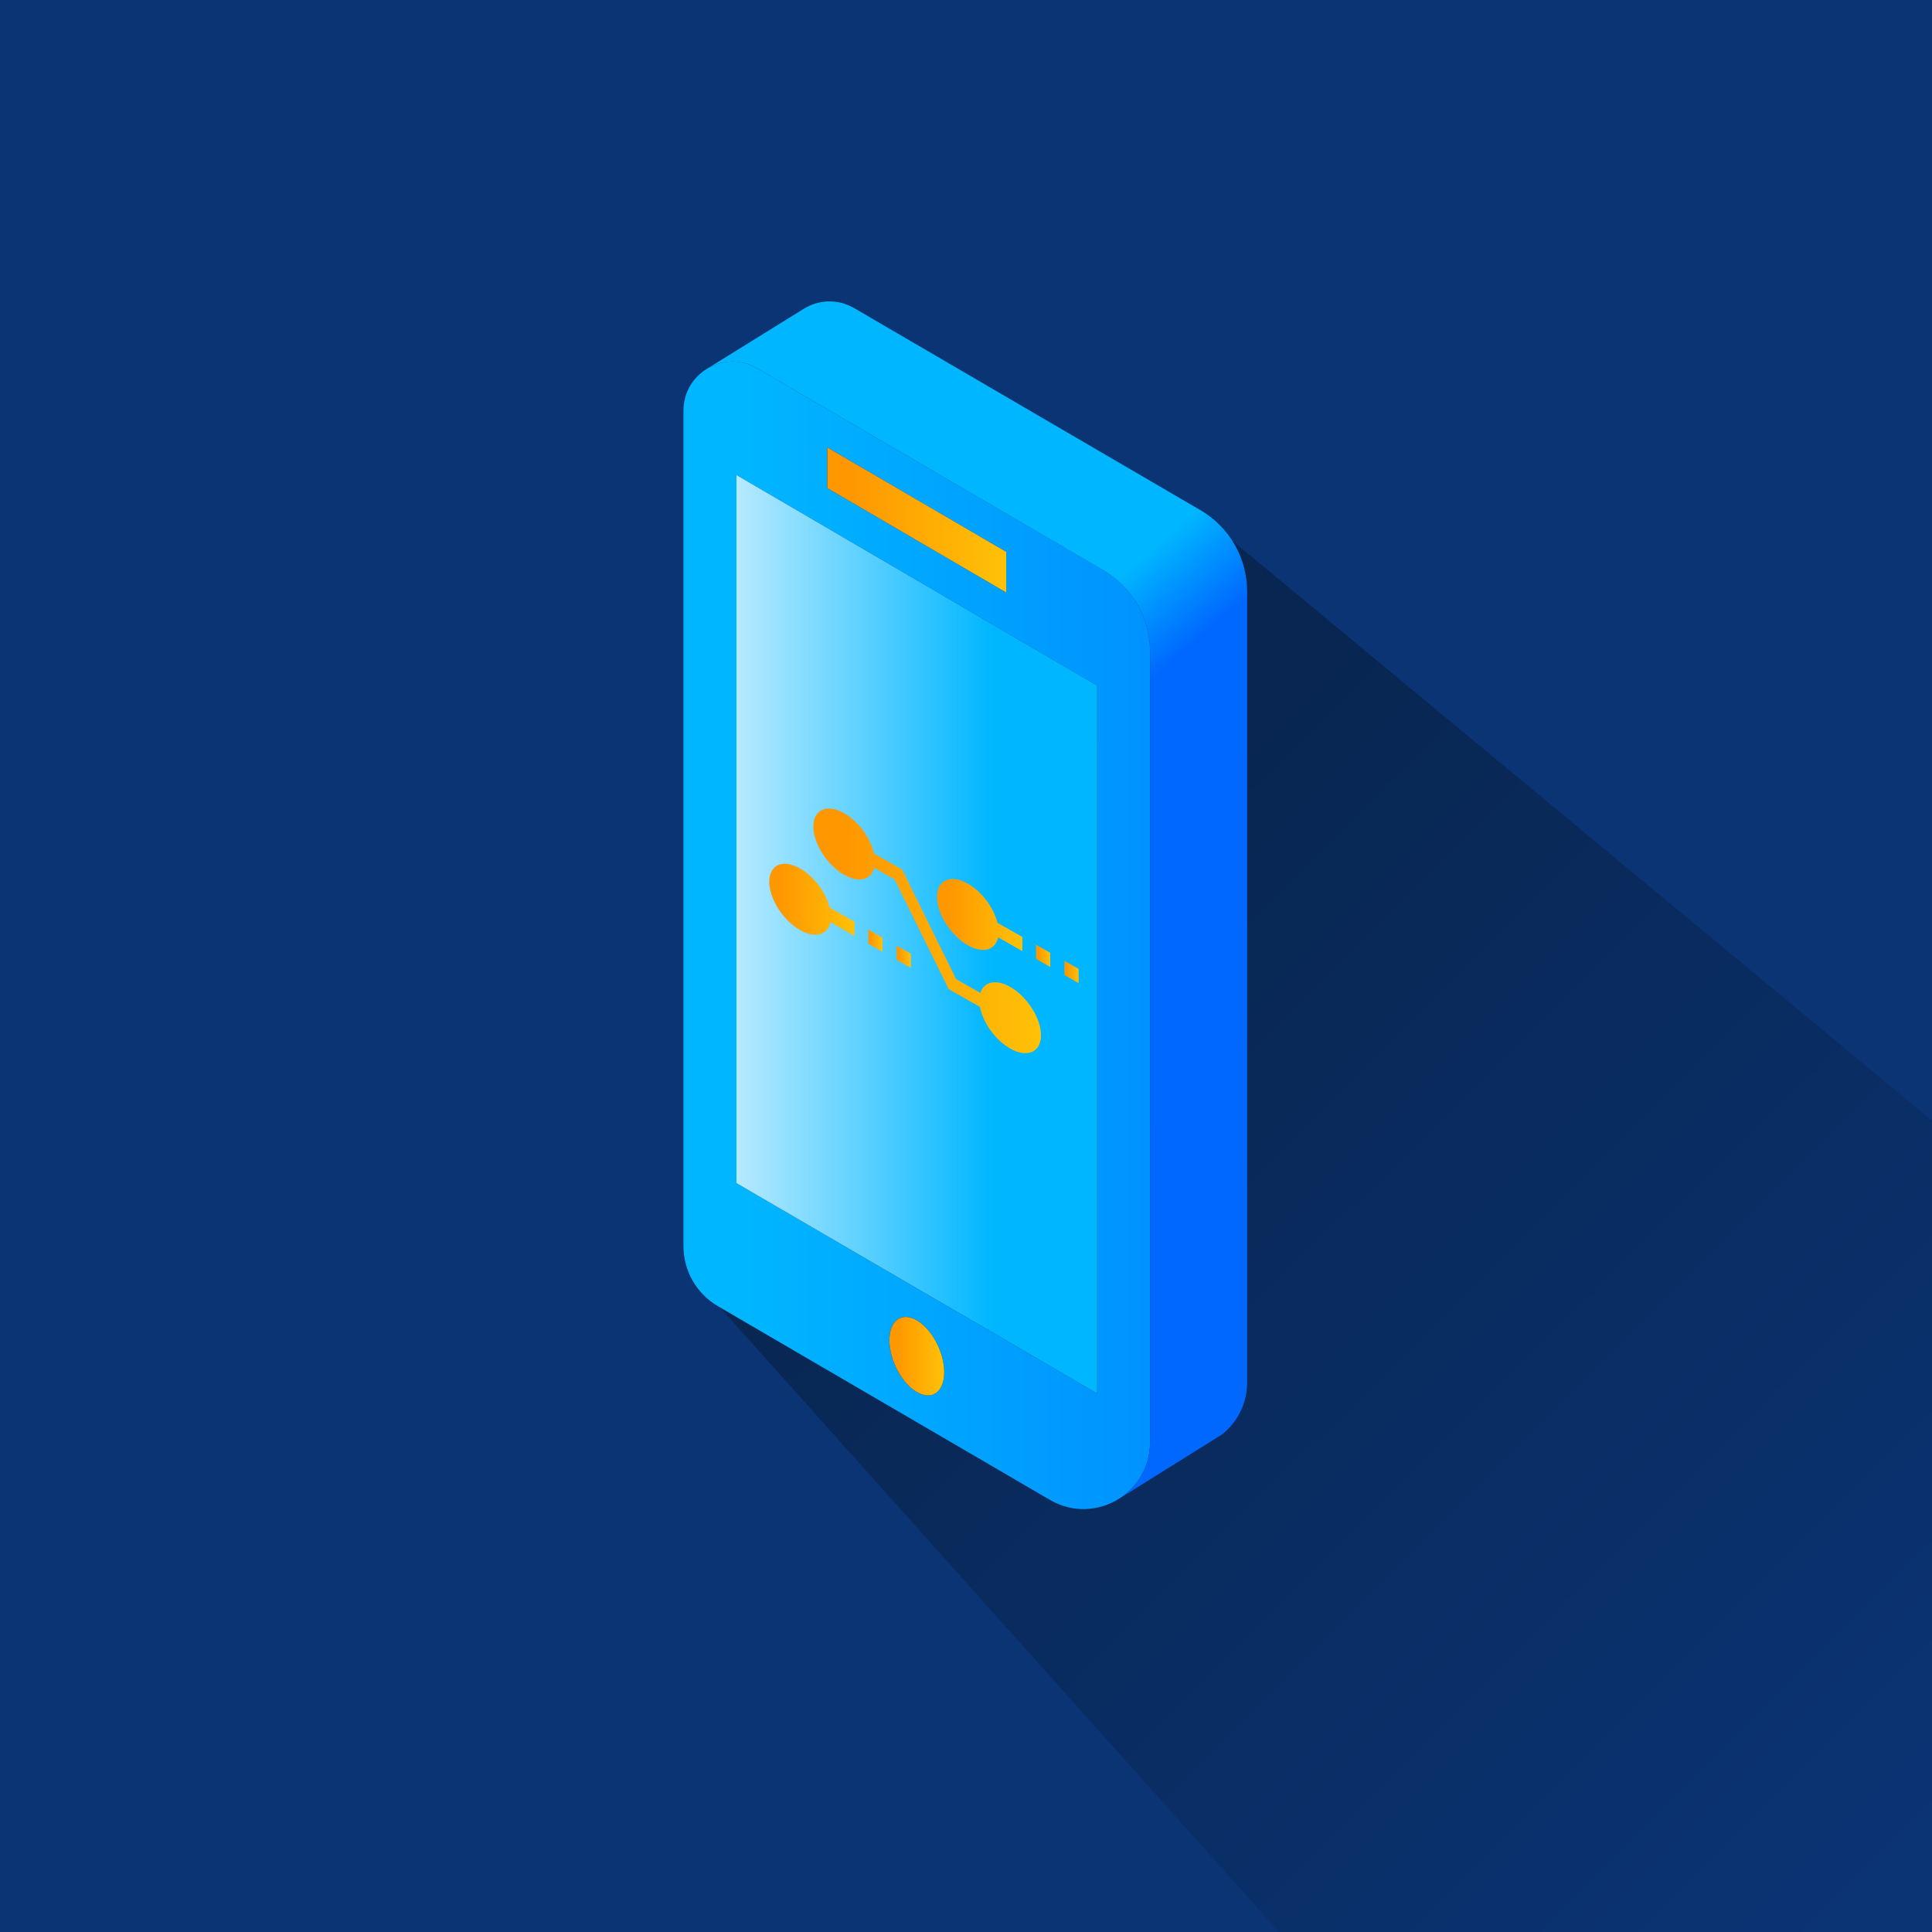 <?xml version="1.0" encoding="utf-8"?>
<!-- Generator: Adobe Illustrator 23.0.3, SVG Export Plug-In . SVG Version: 6.00 Build 0)  -->
<svg version="1.1" id="Layer_1" xmlns="http://www.w3.org/2000/svg" xmlns:xlink="http://www.w3.org/1999/xlink" x="0px" y="0px"
	 viewBox="0 0 500 500" style="enable-background:new 0 0 500 500;" xml:space="preserve">
<style type="text/css">
	.st0{fill:#0B3475;}
	.st1{fill:url(#SVGID_1_);}
	.st2{fill:url(#SVGID_2_);}
	.st3{fill:url(#SVGID_3_);}
	.st4{fill:url(#SVGID_4_);}
	.st5{fill:url(#SVGID_5_);}
	.st6{fill:url(#SVGID_6_);}
	.st7{fill:url(#SVGID_7_);}
	.st8{fill:url(#SVGID_8_);}
	.st9{fill:url(#SVGID_9_);}
	.st10{fill:url(#SVGID_10_);}
	.st11{fill:url(#SVGID_11_);}
	.st12{fill:url(#SVGID_12_);}
	.st13{fill:url(#SVGID_13_);}
	.st14{fill:url(#SVGID_14_);}
	.st15{fill:url(#SVGID_15_);}
	.st16{fill:url(#SVGID_16_);}
	.st17{fill:url(#SVGID_17_);}
</style>
<rect class="st0" width="500" height="500"/>
<linearGradient id="SVGID_1_" gradientUnits="userSpaceOnUse" x1="354.823" y1="382.646" x2="589.967" y2="618.83" gradientTransform="matrix(1.106 -0.104 -0.104 1.106 -86.515 -141.474)">
	<stop  offset="0" style="stop-color:#082651"/>
	<stop  offset="1" style="stop-color:#0B3475"/>
</linearGradient>
<polygon class="st1" points="500,290 500,500 331,500 186,338 319,140 "/>
<g id="technology_ind">
	<g>
		<linearGradient id="SVGID_2_" gradientUnits="userSpaceOnUse" x1="423.36" y1="242.061" x2="192.852" y2="242.061">
			<stop  offset="0" style="stop-color:#0068FF"/>
			<stop  offset="1" style="stop-color:#00B6FF"/>
		</linearGradient>
		<path class="st2" d="M285.55,147.59l-89.59-52.27c-4.23-2.47-9.01-2.17-12.72-0.04L183,95.42c-3.58,2.16-6.12,6.06-6.12,10.86
			v216.23c0,6.4,3.4,12.3,8.92,15.53l85.94,50.14c5.97,3.49,12.73,2.91,17.86-0.3l0.2-0.13c4.61-2.99,7.83-8.15,7.83-14.44V168.65
			C297.64,159.98,293.03,151.96,285.55,147.59z M214.11,115.8l46.31,27.03v10.51l-46.31-27.02V115.8z M237.27,360.24
			c-3.92-2.29-7.09-8.29-7.09-13.41c0-5.13,3.17-7.42,7.09-5.14c3.92,2.28,7.09,8.29,7.09,13.41
			C244.36,360.23,241.18,362.53,237.27,360.24z M283.94,360.65l-93.34-54.46V122.94l93.34,54.46V360.65z"/>
		<linearGradient id="SVGID_3_" gradientUnits="userSpaceOnUse" x1="258.197" y1="210.2" x2="209.523" y2="153.847">
			<stop  offset="0" style="stop-color:#0068FF"/>
			<stop  offset="0.341" style="stop-color:#00B6FF"/>
		</linearGradient>
		<path class="st3" d="M322.76,153.08v204.66c0,5.64-2.6,10.39-6.47,13.47l-26.48,16.54c4.61-2.99,7.83-8.15,7.83-14.44V168.65
			c0-8.68-4.61-16.69-12.1-21.06l-89.59-52.27c-4.23-2.47-9.01-2.17-12.72-0.04l24.86-15.41c3.76-2.28,8.65-2.64,12.99-0.12
			l89.57,52.27C318.17,136.39,322.76,144.4,322.76,153.08z"/>
		<linearGradient id="SVGID_4_" gradientUnits="userSpaceOnUse" x1="208.101" y1="79.87" x2="208.101" y2="79.87">
			<stop  offset="0" style="stop-color:#0068FF"/>
			<stop  offset="1" style="stop-color:#00B6FF"/>
		</linearGradient>
		<path class="st4" d="M208.1,79.87"/>
		<linearGradient id="SVGID_5_" gradientUnits="userSpaceOnUse" x1="206.668" y1="80.88" x2="206.668" y2="80.88">
			<stop  offset="0" style="stop-color:#0068FF"/>
			<stop  offset="1" style="stop-color:#00B6FF"/>
		</linearGradient>
		<path class="st5" d="M206.67,80.88"/>
		<linearGradient id="SVGID_6_" gradientUnits="userSpaceOnUse" x1="257.114" y1="241.797" x2="163.773" y2="241.797">
			<stop  offset="0" style="stop-color:#00B6FF"/>
			<stop  offset="1" style="stop-color:#FFFFFF"/>
		</linearGradient>
		<polygon class="st6" points="283.94,177.4 283.94,360.65 190.6,306.19 190.6,122.94 		"/>
		<linearGradient id="SVGID_7_" gradientUnits="userSpaceOnUse" x1="214.11" y1="134.569" x2="260.424" y2="134.569">
			<stop  offset="0.15" style="stop-color:#FF9800"/>
			<stop  offset="1" style="stop-color:#FFC107"/>
		</linearGradient>
		<polygon class="st7" points="260.42,142.83 260.42,153.34 214.11,126.32 214.11,115.8 		"/>
		<linearGradient id="SVGID_8_" gradientUnits="userSpaceOnUse" x1="230.178" y1="350.967" x2="244.357" y2="350.967">
			<stop  offset="0.15" style="stop-color:#FF9800"/>
			<stop  offset="1" style="stop-color:#FFC107"/>
		</linearGradient>
		<path class="st8" d="M244.36,355.11c0,5.13-3.17,7.42-7.09,5.14c-3.92-2.29-7.09-8.29-7.09-13.41c0-5.13,3.17-7.42,7.09-5.14
			C241.18,343.97,244.36,349.98,244.36,355.11z"/>
		<linearGradient id="SVGID_9_" gradientUnits="userSpaceOnUse" x1="208.101" y1="79.87" x2="208.101" y2="79.87">
			<stop  offset="0" style="stop-color:#0068FF"/>
			<stop  offset="1" style="stop-color:#00B6FF"/>
		</linearGradient>
		<path class="st9" d="M208.1,79.87"/>
		<linearGradient id="SVGID_10_" gradientUnits="userSpaceOnUse" x1="181.913" y1="96.16" x2="181.913" y2="96.16">
			<stop  offset="0" style="stop-color:#0068FF"/>
			<stop  offset="1" style="stop-color:#00B6FF"/>
		</linearGradient>
		<path class="st10" d="M181.91,96.16"/>
	</g>
	<g>
		<linearGradient id="SVGID_11_" gradientUnits="userSpaceOnUse" x1="242.501" y1="236.809" x2="264.584" y2="236.809">
			<stop  offset="0.15" style="stop-color:#FF9800"/>
			<stop  offset="1" style="stop-color:#FFC107"/>
		</linearGradient>
		<path class="st11" d="M250.48,244.64c3.91,2.22,7.15,1.26,7.84-2.05l6.26,3.56v-3.67l-6.44-3.66c-0.96-3.88-4.02-8.06-7.66-10.13
			c-4.41-2.51-7.98-0.97-7.98,3.44C242.5,236.52,246.07,242.13,250.48,244.64z"/>
		<linearGradient id="SVGID_12_" gradientUnits="userSpaceOnUse" x1="210.489" y1="240.916" x2="269.409" y2="240.916">
			<stop  offset="0.15" style="stop-color:#FF9800"/>
			<stop  offset="1" style="stop-color:#FFC107"/>
		</linearGradient>
		<path class="st12" d="M261.43,255.41c-3.71-2.11-6.81-1.35-7.71,1.57l-6.27-3.57l-13.96-28.36l-7.29-4.15
			c-0.86-3.96-3.99-8.32-7.73-10.45c-4.41-2.51-7.98-0.97-7.98,3.44c0,4.41,3.57,10.01,7.98,12.52c3.81,2.17,6.99,1.31,7.78-1.81
			l5.3,3.02l13.96,28.36l8.11,4.61c0.76,4.05,3.97,8.59,7.81,10.77c4.41,2.51,7.98,0.97,7.98-3.44
			C269.41,263.53,265.84,257.92,261.43,255.41z"/>
		<linearGradient id="SVGID_13_" gradientUnits="userSpaceOnUse" x1="275.467" y1="251.548" x2="279.14" y2="251.548">
			<stop  offset="0.15" style="stop-color:#FF9800"/>
			<stop  offset="1" style="stop-color:#FFC107"/>
		</linearGradient>
		<polygon class="st13" points="275.47,248.67 275.47,252.34 279.14,254.43 279.14,250.76 		"/>
		<linearGradient id="SVGID_14_" gradientUnits="userSpaceOnUse" x1="268.122" y1="247.368" x2="271.795" y2="247.368">
			<stop  offset="0.15" style="stop-color:#FF9800"/>
			<stop  offset="1" style="stop-color:#FFC107"/>
		</linearGradient>
		<polygon class="st14" points="268.12,248.16 271.79,250.25 271.79,246.58 268.12,244.49 		"/>
		<linearGradient id="SVGID_15_" gradientUnits="userSpaceOnUse" x1="199.077" y1="232.884" x2="221.16" y2="232.884">
			<stop  offset="0.15" style="stop-color:#FF9800"/>
			<stop  offset="1" style="stop-color:#FFC107"/>
		</linearGradient>
		<path class="st15" d="M207.06,224.75c-4.41-2.51-7.98-0.97-7.98,3.44c0,4.41,3.57,10.01,7.98,12.52c3.91,2.22,7.15,1.26,7.84-2.05
			l6.26,3.56v-3.67l-6.44-3.66C213.76,231.01,210.7,226.82,207.06,224.75z"/>
		<linearGradient id="SVGID_16_" gradientUnits="userSpaceOnUse" x1="232.043" y1="247.622" x2="235.716" y2="247.622">
			<stop  offset="0.15" style="stop-color:#FF9800"/>
			<stop  offset="1" style="stop-color:#FFC107"/>
		</linearGradient>
		<polygon class="st16" points="232.04,248.41 235.72,250.5 235.72,246.83 232.04,244.74 		"/>
		<linearGradient id="SVGID_17_" gradientUnits="userSpaceOnUse" x1="224.697" y1="243.442" x2="228.37" y2="243.442">
			<stop  offset="0.15" style="stop-color:#FF9800"/>
			<stop  offset="1" style="stop-color:#FFC107"/>
		</linearGradient>
		<polygon class="st17" points="224.7,244.23 228.37,246.32 228.37,242.65 224.7,240.56 		"/>
	</g>
</g>
</svg>
